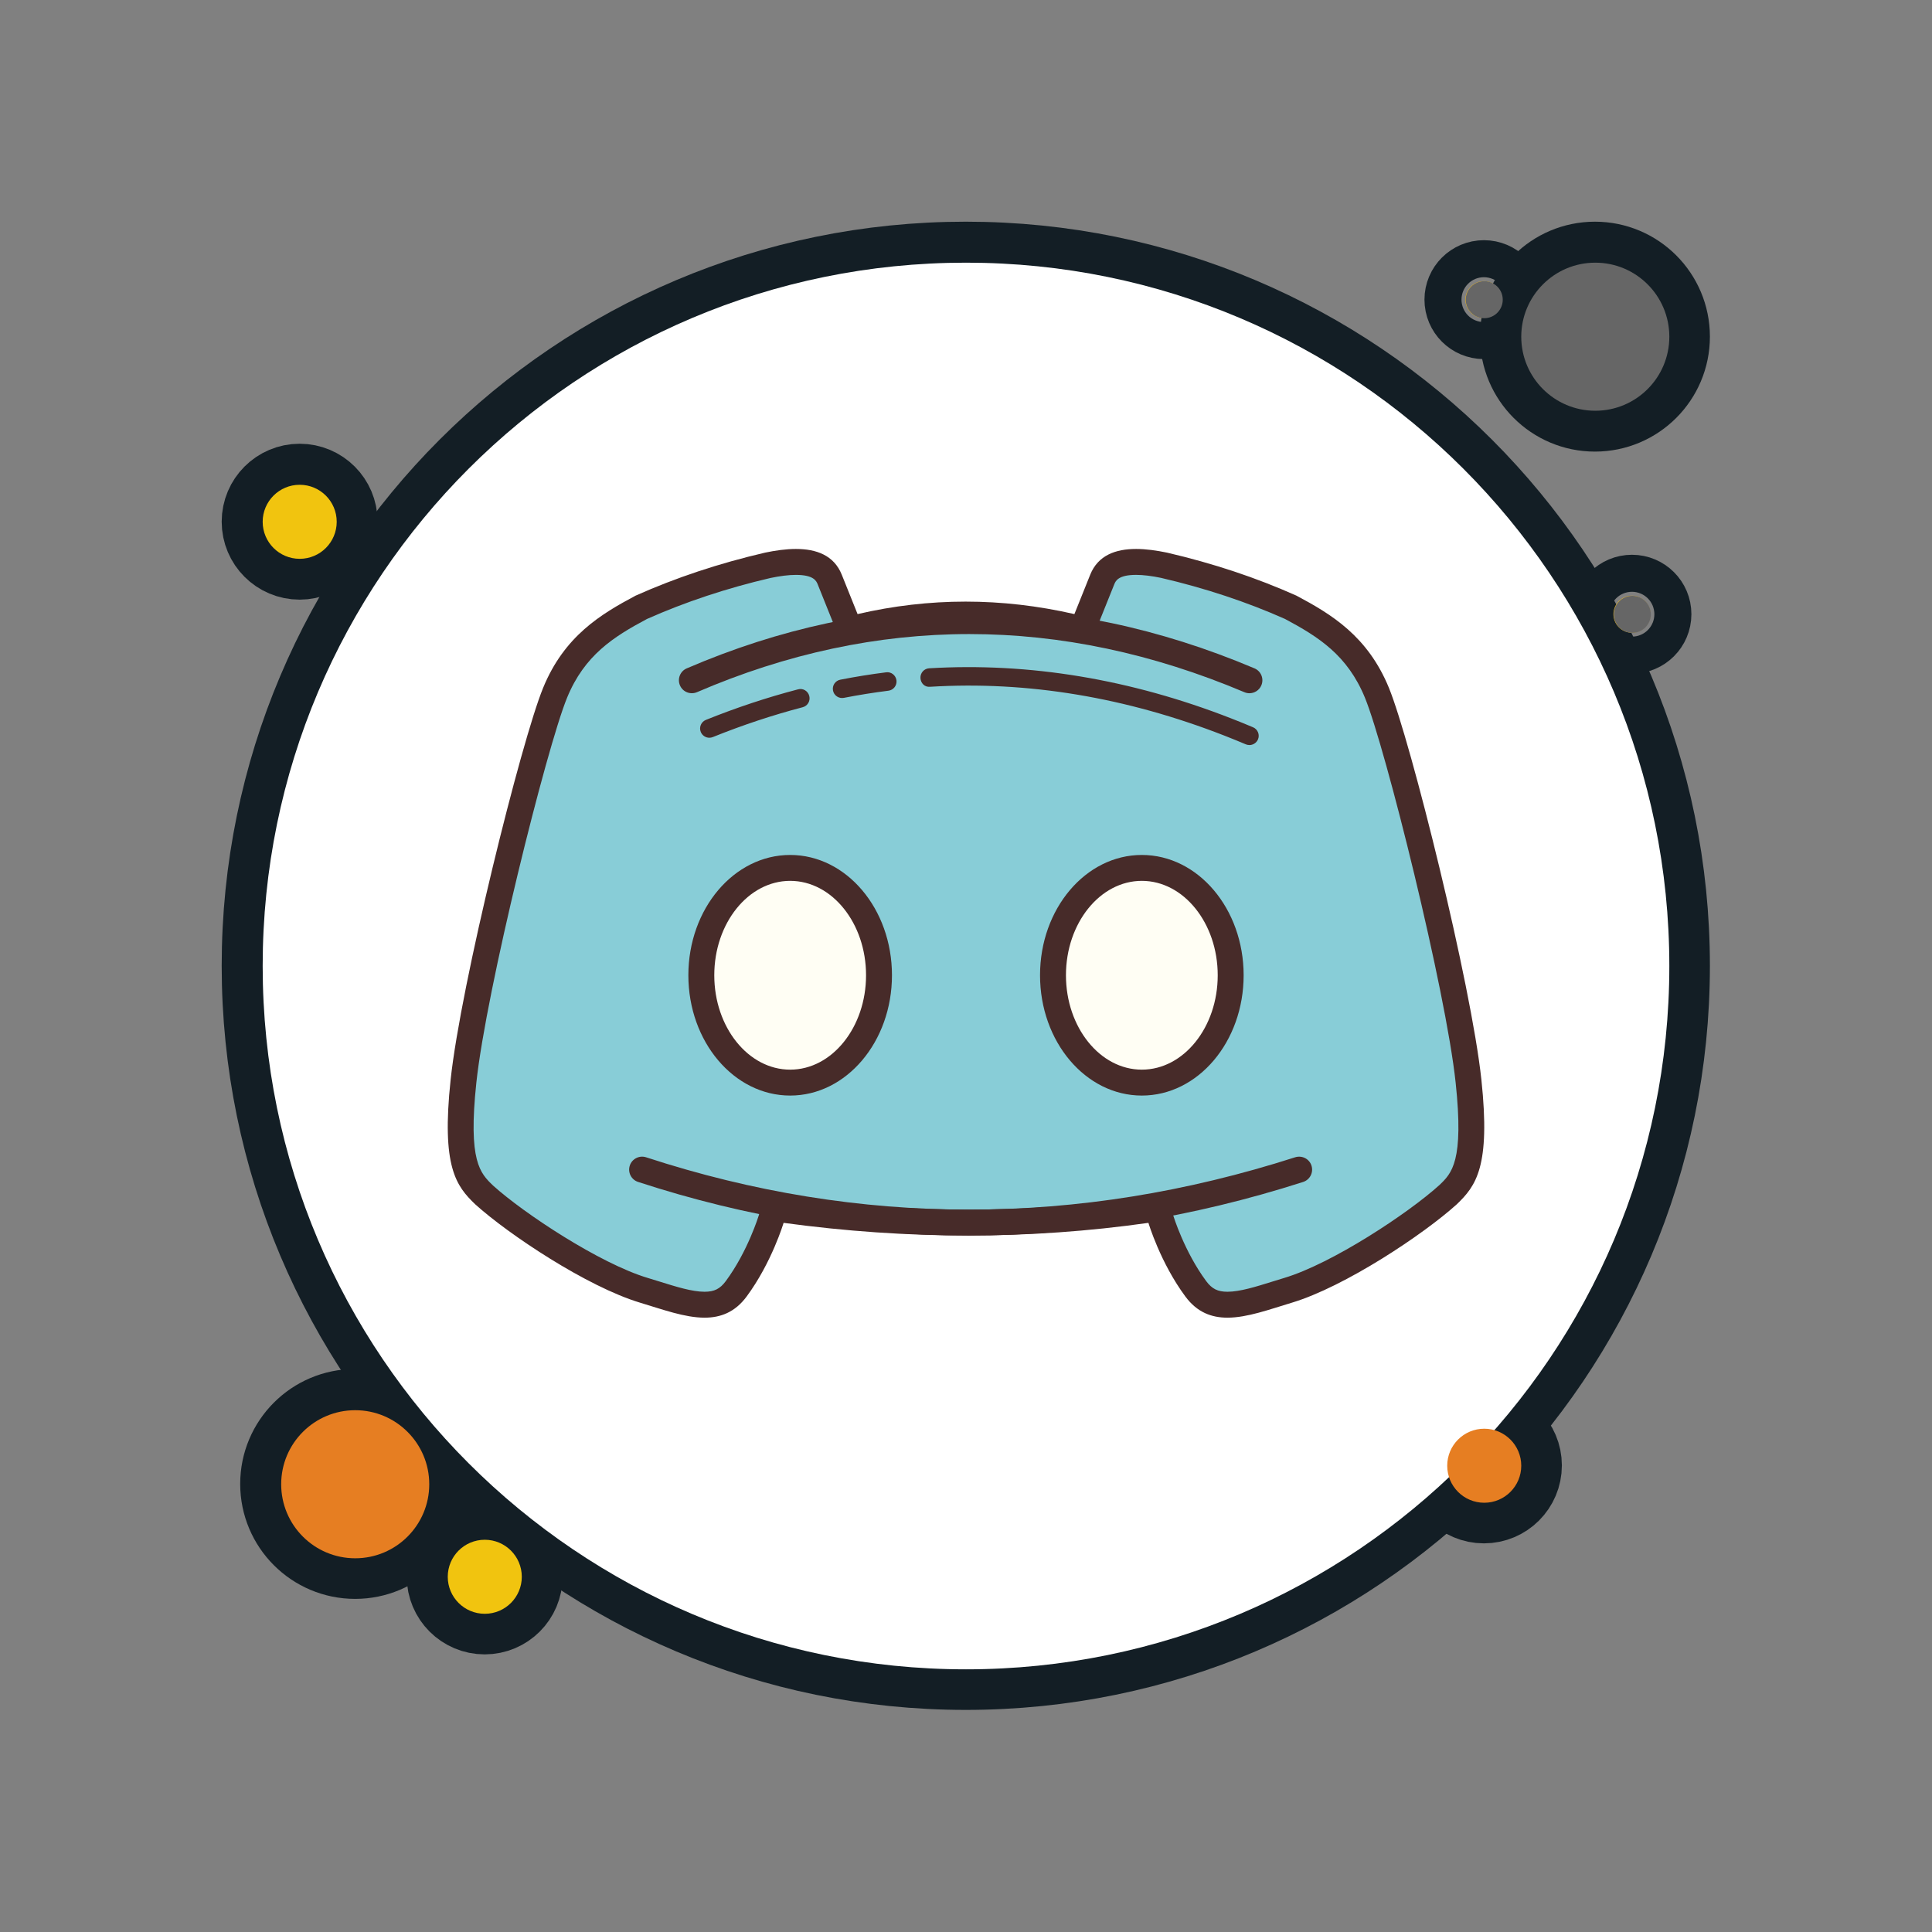 <?xml version="1.0" encoding="UTF-8"?>
<svg xmlns="http://www.w3.org/2000/svg" xmlns:xlink="http://www.w3.org/1999/xlink" width="500pt" height="500pt" viewBox="0 0 500 500" version="1.1">
<rect x="0" y="0" width="500" height="500" fill="#808080" stroke="none"/>
<g id="surface1013476">
<path style="fill-rule:nonzero;fill:rgb(94.51%,73.725%,9.804%);fill-opacity:1;stroke-width:10;stroke-linecap:butt;stroke-linejoin:round;stroke:rgb(7.451%,11.765%,14.51%);stroke-opacity:1;stroke-miterlimit:10;" d="M 178.54 31.639 C 178.54 32.889 177.528 33.901 176.281 33.901 C 175.031 33.901 174.019 32.889 174.019 31.639 C 174.019 30.392 175.031 29.38 176.281 29.38 C 177.528 29.38 178.54 30.392 178.54 31.639 Z M 178.54 31.639 " transform="matrix(2.119,0,0,2.119,10.5,10.5)"/>
<path style="fill-rule:nonzero;fill:rgb(97.647%,85.882%,82.353%);fill-opacity:1;stroke-width:10;stroke-linecap:butt;stroke-linejoin:round;stroke:rgb(7.451%,11.765%,14.51%);stroke-opacity:1;stroke-miterlimit:10;" d="M 198.88 113 C 198.88 160.43 160.43 198.88 113 198.88 C 65.57 198.88 27.12 160.43 27.12 113 C 27.12 65.57 65.57 27.12 113 27.12 C 160.43 27.12 198.88 65.57 198.88 113 Z M 198.88 113 " transform="matrix(2.119,0,0,2.119,10.5,10.5)"/>
<path style="fill-rule:nonzero;fill:rgb(94.51%,73.725%,9.804%);fill-opacity:1;stroke-width:10;stroke-linecap:butt;stroke-linejoin:round;stroke:rgb(7.451%,11.765%,14.51%);stroke-opacity:1;stroke-miterlimit:10;" d="M 198.88 36.16 C 198.88 41.153 194.832 45.2 189.84 45.2 C 184.847 45.2 180.8 41.153 180.8 36.16 C 180.8 31.168 184.847 27.12 189.84 27.12 C 194.832 27.12 198.88 31.168 198.88 36.16 Z M 198.88 36.16 " transform="matrix(2.119,0,0,2.119,10.5,10.5)"/>
<path style="fill-rule:nonzero;fill:rgb(93.333%,24.314%,32.941%);fill-opacity:1;stroke-width:10;stroke-linecap:butt;stroke-linejoin:round;stroke:rgb(7.451%,11.765%,14.51%);stroke-opacity:1;stroke-miterlimit:10;" d="M 36.16 58.76 C 36.16 61.257 34.137 63.281 31.639 63.281 C 29.144 63.281 27.12 61.257 27.12 58.76 C 27.12 56.264 29.144 54.24 31.639 54.24 C 34.137 54.24 36.16 56.264 36.16 58.76 Z M 36.16 58.76 " transform="matrix(2.119,0,0,2.119,10.5,10.5)"/>
<path style="fill-rule:nonzero;fill:rgb(98.431%,80.392%,34.902%);fill-opacity:1;stroke-width:10;stroke-linecap:butt;stroke-linejoin:round;stroke:rgb(7.451%,11.765%,14.51%);stroke-opacity:1;stroke-miterlimit:10;" d="M 180.8 174.019 C 180.8 176.516 178.776 178.54 176.281 178.54 C 173.783 178.54 171.76 176.516 171.76 174.019 C 171.76 171.524 173.783 169.5 176.281 169.5 C 178.776 169.5 180.8 171.524 180.8 174.019 Z M 47.46 176.281 C 47.46 181.273 43.413 185.321 38.42 185.321 C 33.427 185.321 29.38 181.273 29.38 176.281 C 29.38 171.288 33.427 167.24 38.42 167.24 C 43.413 167.24 47.46 171.288 47.46 176.281 Z M 47.46 176.281 " transform="matrix(2.119,0,0,2.119,10.5,10.5)"/>
<path style="fill-rule:nonzero;fill:rgb(93.333%,24.314%,32.941%);fill-opacity:1;stroke-width:10;stroke-linecap:butt;stroke-linejoin:round;stroke:rgb(7.451%,11.765%,14.51%);stroke-opacity:1;stroke-miterlimit:10;" d="M 58.76 187.58 C 58.76 190.076 56.736 192.099 54.24 192.099 C 51.743 192.099 49.719 190.076 49.719 187.58 C 49.719 185.083 51.743 183.059 54.24 183.059 C 56.736 183.059 58.76 185.083 58.76 187.58 Z M 58.76 187.58 " transform="matrix(2.119,0,0,2.119,10.5,10.5)"/>
<path style="fill-rule:nonzero;fill:rgb(100%,100%,100%);fill-opacity:1;stroke-width:10;stroke-linecap:butt;stroke-linejoin:round;stroke:rgb(7.451%,11.765%,14.51%);stroke-opacity:1;stroke-miterlimit:10;" d="M 155.863 177.449 C 155.863 180.547 153.351 183.059 150.251 183.059 C 147.153 183.059 144.639 180.547 144.639 177.449 C 144.639 174.349 147.153 171.837 150.251 171.837 C 153.351 171.837 155.863 174.349 155.863 177.449 Z M 38.42 108.481 C 38.42 109.729 37.408 110.74 36.16 110.74 C 34.913 110.74 33.901 109.729 33.901 108.481 C 33.901 107.231 34.913 106.219 36.16 106.219 C 37.408 106.219 38.42 107.231 38.42 108.481 Z M 38.42 108.481 " transform="matrix(2.119,0,0,2.119,10.5,10.5)"/>
<path style="fill-rule:nonzero;fill:rgb(94.51%,73.725%,9.804%);fill-opacity:1;stroke-width:10;stroke-linecap:butt;stroke-linejoin:round;stroke:rgb(7.451%,11.765%,14.51%);stroke-opacity:1;stroke-miterlimit:10;" d="M 196.62 70.059 C 196.62 71.309 195.608 72.321 194.361 72.321 C 193.111 72.321 192.099 71.309 192.099 70.059 C 192.099 68.811 193.111 67.8 194.361 67.8 C 195.608 67.8 196.62 68.811 196.62 70.059 Z M 196.62 70.059 " transform="matrix(2.119,0,0,2.119,10.5,10.5)"/>
<path style="fill-rule:nonzero;fill:rgb(100%,100%,100%);fill-opacity:1;stroke-width:10;stroke-linecap:butt;stroke-linejoin:round;stroke:rgb(7.451%,11.765%,14.51%);stroke-opacity:1;stroke-miterlimit:10;" d="M 185.321 149.16 C 185.321 151.656 183.297 153.679 180.8 153.679 C 178.304 153.679 176.281 151.656 176.281 149.16 C 176.281 146.663 178.304 144.639 180.8 144.639 C 183.297 144.639 185.321 146.663 185.321 149.16 Z M 185.321 149.16 " transform="matrix(2.119,0,0,2.119,10.5,10.5)"/>
<path style="fill-rule:nonzero;fill:rgb(53.333%,80.392%,84.314%);fill-opacity:1;stroke-width:10;stroke-linecap:butt;stroke-linejoin:round;stroke:rgb(7.451%,11.765%,14.51%);stroke-opacity:1;stroke-miterlimit:10;" d="M 141.062 152.424 C 138.202 148.565 136.803 143.957 136.788 143.909 L 136.399 142.606 L 135.05 142.796 C 127.892 143.814 120.551 144.33 113.238 144.33 C 105.919 144.33 98.416 143.814 90.943 142.796 L 89.601 142.612 L 89.212 143.909 C 89.197 143.957 87.798 148.565 84.938 152.424 C 83.945 153.764 82.754 154.359 81.077 154.359 C 79.322 154.359 77.275 153.72 75.109 153.044 L 73.675 152.599 C 67.525 150.751 58.151 144.555 54.141 140.927 C 52.385 139.245 50.532 137.475 51.642 127.066 C 52.884 115.396 60.225 85.992 62.825 79.639 C 65.164 73.928 69.163 71.43 73.401 69.176 C 78.097 67.081 83.322 65.347 88.825 64.064 C 90.121 63.795 91.245 63.66 92.233 63.66 C 95.165 63.66 95.996 64.889 96.367 65.813 L 98.801 71.88 L 100.121 71.572 C 104.36 70.586 108.676 70.087 112.95 70.087 C 117.224 70.087 121.574 70.588 125.886 71.574 L 127.204 71.875 L 129.635 65.813 C 130.006 64.889 130.839 63.66 133.769 63.66 C 134.757 63.66 135.883 63.795 137.208 64.073 C 142.68 65.347 147.903 67.081 152.699 69.222 C 156.837 71.43 160.836 73.924 163.175 79.637 C 165.775 85.992 173.116 115.394 174.358 127.064 C 175.466 137.472 173.615 139.243 171.826 140.953 C 167.849 144.553 158.475 150.747 152.325 152.592 L 150.887 153.036 C 148.725 153.72 146.681 154.359 144.923 154.359 C 143.246 154.358 142.055 153.761 141.062 152.424 Z M 141.062 152.424 " transform="matrix(2.119,0,0,2.119,10.5,10.5)"/>
<path style="fill-rule:nonzero;fill:rgb(27.843%,16.863%,16.078%);fill-opacity:1;stroke-width:10;stroke-linecap:butt;stroke-linejoin:round;stroke:rgb(7.451%,11.765%,14.51%);stroke-opacity:1;stroke-miterlimit:10;" d="M 133.767 65.242 C 131.569 65.242 131.264 65.999 131.099 66.406 L 129.171 71.211 L 128.164 73.721 L 125.529 73.119 C 121.334 72.157 117.103 71.672 112.947 71.672 C 108.792 71.672 104.598 72.157 100.475 73.115 L 97.834 73.729 L 96.824 71.211 L 94.896 66.406 C 94.732 66.001 94.43 65.243 92.231 65.243 C 91.365 65.243 90.316 65.372 89.114 65.623 C 83.812 66.858 78.72 68.546 74.044 70.627 C 69.96 72.802 66.416 75.048 64.289 80.242 C 61.778 86.368 54.414 115.945 53.212 127.237 C 52.185 136.871 53.682 138.303 55.265 139.82 C 59.01 143.202 68.279 149.33 74.13 151.086 C 74.613 151.23 75.1 151.381 75.581 151.532 C 77.629 152.17 79.562 152.776 81.077 152.776 C 82.264 152.776 82.966 152.424 83.668 151.479 C 86.35 147.861 87.68 143.498 87.695 143.456 L 88.475 140.868 L 91.153 141.228 C 98.558 142.236 105.987 142.747 113.236 142.747 C 120.475 142.747 127.741 142.238 134.827 141.23 L 137.527 140.848 L 138.305 143.46 C 138.316 143.498 139.65 147.861 142.332 151.481 C 143.034 152.426 143.736 152.776 144.923 152.776 C 146.438 152.776 148.371 152.172 150.419 151.532 C 150.9 151.381 151.387 151.23 151.87 151.086 C 157.721 149.328 166.99 143.202 170.799 139.755 C 172.318 138.301 173.815 136.867 172.788 127.236 C 171.586 115.943 164.222 86.366 161.711 80.238 C 159.584 75.048 156.037 72.802 151.956 70.625 C 147.28 68.544 142.186 66.856 136.816 65.608 C 135.682 65.371 134.634 65.242 133.767 65.242 M 133.767 62.077 C 134.986 62.077 136.276 62.263 137.536 62.523 C 143.158 63.83 148.43 65.579 153.348 67.778 C 157.583 70.03 162.047 72.704 164.642 79.038 C 167.301 85.539 174.694 115.239 175.934 126.898 C 177.062 137.503 175.274 139.849 172.923 142.101 C 168.873 145.762 159.269 152.166 152.78 154.114 C 150.052 154.935 147.341 155.941 144.923 155.941 C 142.977 155.941 141.219 155.288 139.792 153.364 C 136.718 149.219 135.275 144.363 135.275 144.363 C 127.993 145.397 120.645 145.911 113.238 145.911 C 105.797 145.911 98.293 145.393 90.727 144.363 C 90.727 144.363 89.282 149.219 86.21 153.364 C 84.781 155.288 83.023 155.941 81.077 155.941 C 78.659 155.941 75.948 154.935 73.222 154.116 C 66.733 152.168 57.128 145.764 53.081 142.105 C 50.728 139.851 48.938 137.505 50.068 126.902 C 51.308 115.241 58.699 85.541 61.362 79.042 C 63.953 72.706 68.419 70.033 72.654 67.779 C 77.571 65.582 82.844 63.832 88.466 62.525 C 89.723 62.263 91.013 62.077 92.231 62.077 C 94.706 62.077 96.875 62.835 97.834 65.227 L 99.761 70.03 C 104.126 69.018 108.521 68.506 112.948 68.506 C 117.346 68.506 121.775 69.009 126.237 70.03 L 128.164 65.227 C 129.125 62.835 131.292 62.077 133.767 62.077 Z M 133.767 62.077 " transform="matrix(2.119,0,0,2.119,10.5,10.5)"/>
<path style="fill-rule:nonzero;fill:rgb(27.843%,16.863%,16.078%);fill-opacity:1;stroke-width:10;stroke-linecap:butt;stroke-linejoin:round;stroke:rgb(7.451%,11.765%,14.51%);stroke-opacity:1;stroke-miterlimit:10;" d="M 113.376 145.913 C 99.808 145.913 86.302 143.729 72.956 139.365 C 72.127 139.094 71.676 138.2 71.946 137.37 C 72.217 136.541 73.115 136.088 73.942 136.359 C 99.985 144.875 126.649 144.879 153.197 136.355 C 154.042 136.097 154.922 136.548 155.187 137.378 C 155.452 138.211 154.995 139.103 154.164 139.37 C 140.568 143.731 126.939 145.913 113.376 145.913 Z M 147.607 79.695 C 147.402 79.695 147.192 79.654 146.993 79.567 C 124.604 70.105 102.115 70.103 80.153 79.564 C 79.348 79.905 78.417 79.542 78.075 78.738 C 77.728 77.936 78.098 77.002 78.898 76.659 C 101.689 66.847 125.015 66.841 148.224 76.655 C 149.029 76.995 149.404 77.923 149.064 78.727 C 148.81 79.333 148.222 79.695 147.607 79.695 Z M 147.607 79.695 " transform="matrix(2.119,0,0,2.119,10.5,10.5)"/>
<path style="fill-rule:nonzero;fill:rgb(27.843%,16.863%,16.078%);fill-opacity:1;stroke-width:10;stroke-linecap:butt;stroke-linejoin:round;stroke:rgb(7.451%,11.765%,14.51%);stroke-opacity:1;stroke-miterlimit:10;" d="M 147.607 86.022 C 147.461 86.022 147.312 85.992 147.17 85.935 C 146.298 85.568 145.432 85.213 144.564 84.873 C 132.58 80.194 120.501 78.18 108.636 78.904 C 107.948 78.979 107.476 78.467 107.44 77.844 C 107.405 77.219 107.876 76.685 108.501 76.648 C 120.691 75.92 133.098 77.969 145.386 82.769 C 146.274 83.113 147.162 83.475 148.051 83.851 C 148.626 84.092 148.895 84.757 148.653 85.331 C 148.464 85.762 148.045 86.022 147.607 86.022 Z M 97.867 80.277 C 97.34 80.277 96.866 79.905 96.761 79.365 C 96.639 78.753 97.039 78.159 97.655 78.04 C 99.507 77.676 101.389 77.374 103.247 77.14 C 103.859 77.05 104.428 77.498 104.509 78.121 C 104.587 78.74 104.15 79.306 103.529 79.385 C 101.722 79.613 99.894 79.905 98.088 80.259 C 98.012 80.273 97.939 80.277 97.867 80.277 Z M 81.663 85.13 C 81.217 85.13 80.793 84.862 80.614 84.422 C 80.378 83.841 80.662 83.183 81.237 82.951 C 84.951 81.455 88.733 80.198 92.489 79.219 C 93.099 79.046 93.709 79.425 93.864 80.026 C 94.022 80.631 93.661 81.246 93.058 81.403 C 89.398 82.361 85.708 83.585 82.087 85.047 C 81.947 85.102 81.803 85.13 81.663 85.13 Z M 81.663 85.13 " transform="matrix(2.119,0,0,2.119,10.5,10.5)"/>
<path style="fill-rule:nonzero;fill:rgb(100%,99.608%,95.686%);fill-opacity:1;stroke-width:10;stroke-linecap:butt;stroke-linejoin:round;stroke:rgb(7.451%,11.765%,14.51%);stroke-opacity:1;stroke-miterlimit:10;" d="M 102.379 114.13 C 102.379 121.369 97.52 127.237 91.531 127.237 C 85.539 127.237 80.682 121.369 80.682 114.13 C 80.682 106.89 85.539 101.022 91.531 101.022 C 97.52 101.022 102.379 106.89 102.379 114.13 Z M 102.379 114.13 " transform="matrix(2.119,0,0,2.119,10.5,10.5)"/>
<path style="fill-rule:nonzero;fill:rgb(27.843%,16.863%,16.078%);fill-opacity:1;stroke-width:10;stroke-linecap:butt;stroke-linejoin:round;stroke:rgb(7.451%,11.765%,14.51%);stroke-opacity:1;stroke-miterlimit:10;" d="M 91.531 102.603 C 86.42 102.603 82.264 107.775 82.264 114.13 C 82.264 120.485 86.42 125.656 91.531 125.656 C 96.639 125.656 100.795 120.485 100.795 114.13 C 100.795 107.775 96.639 102.603 91.531 102.603 M 91.531 99.441 C 98.396 99.441 103.96 106.017 103.96 114.13 C 103.96 122.243 98.396 128.821 91.531 128.821 C 84.663 128.821 79.099 122.243 79.099 114.13 C 79.099 106.017 84.663 99.441 91.531 99.441 Z M 91.531 99.441 " transform="matrix(2.119,0,0,2.119,10.5,10.5)"/>
<path style="fill-rule:nonzero;fill:rgb(100%,99.608%,95.686%);fill-opacity:1;stroke-width:10;stroke-linecap:butt;stroke-linejoin:round;stroke:rgb(7.451%,11.765%,14.51%);stroke-opacity:1;stroke-miterlimit:10;" d="M 145.318 114.13 C 145.318 121.369 140.461 127.237 134.469 127.237 C 128.48 127.237 123.621 121.369 123.621 114.13 C 123.621 106.89 128.48 101.022 134.469 101.022 C 140.461 101.022 145.318 106.89 145.318 114.13 Z M 145.318 114.13 " transform="matrix(2.119,0,0,2.119,10.5,10.5)"/>
<path style="fill-rule:nonzero;fill:rgb(27.843%,16.863%,16.078%);fill-opacity:1;stroke-width:10;stroke-linecap:butt;stroke-linejoin:round;stroke:rgb(7.451%,11.765%,14.51%);stroke-opacity:1;stroke-miterlimit:10;" d="M 134.469 102.603 C 129.361 102.603 125.205 107.775 125.205 114.13 C 125.205 120.485 129.361 125.656 134.469 125.656 C 139.58 125.656 143.736 120.485 143.736 114.13 C 143.736 107.775 139.58 102.603 134.469 102.603 M 134.469 99.441 C 141.337 99.441 146.901 106.017 146.901 114.13 C 146.901 122.243 141.337 128.821 134.469 128.821 C 127.604 128.821 122.04 122.243 122.04 114.13 C 122.04 106.017 127.604 99.441 134.469 99.441 Z M 134.469 99.441 " transform="matrix(2.119,0,0,2.119,10.5,10.5)"/>
<path style=" stroke:none;fill-rule:nonzero;fill:rgb(40%,40%,40%);fill-opacity:1;" d="M 384.121 72.77 C 381.473 72.77 379.328 74.914 379.328 77.559 C 379.328 80.207 381.473 82.352 384.121 82.352 C 386.766 82.352 388.91 80.207 388.91 77.559 C 388.91 74.914 386.766 72.77 384.121 72.77 Z M 384.121 72.77 "/>
<path style=" stroke:none;fill-rule:nonzero;fill:rgb(100%,100%,100%);fill-opacity:1;" d="M 250 67.98 C 149.473 67.98 67.98 149.473 67.98 250 C 67.98 350.527 149.473 432.02 250 432.02 C 350.527 432.02 432.02 350.527 432.02 250 C 432.02 149.473 350.527 67.98 250 67.98 Z M 250 67.98 "/>
<path style=" stroke:none;fill-rule:nonzero;fill:rgb(40%,40%,40%);fill-opacity:1;" d="M 412.859 67.98 C 402.277 67.98 393.699 76.559 393.699 87.141 C 393.699 97.723 402.277 106.301 412.859 106.301 C 423.441 106.301 432.02 97.723 432.02 87.141 C 432.02 76.559 423.441 67.98 412.859 67.98 Z M 412.859 67.98 "/>
<path style=" stroke:none;fill-rule:nonzero;fill:rgb(94.51%,76.863%,5.882%);fill-opacity:1;" d="M 77.559 125.461 C 72.27 125.461 67.98 129.75 67.98 135.039 C 67.98 140.332 72.27 144.621 77.559 144.621 C 82.852 144.621 87.141 140.332 87.141 135.039 C 87.141 129.75 82.852 125.461 77.559 125.461 Z M 77.559 125.461 "/>
<path style=" stroke:none;fill-rule:nonzero;fill:rgb(90.196%,49.412%,13.333%);fill-opacity:1;" d="M 384.121 369.75 C 378.828 369.75 374.539 374.039 374.539 379.328 C 374.539 384.621 378.828 388.91 384.121 388.91 C 389.41 388.91 393.699 384.621 393.699 379.328 C 393.699 374.039 389.41 369.75 384.121 369.75 Z M 91.93 364.961 C 81.348 364.961 72.77 373.539 72.77 384.121 C 72.77 394.703 81.348 403.281 91.93 403.281 C 102.512 403.281 111.09 394.703 111.09 384.121 C 111.09 373.539 102.512 364.961 91.93 364.961 Z M 91.93 364.961 "/>
<path style=" stroke:none;fill-rule:nonzero;fill:rgb(94.51%,76.863%,5.882%);fill-opacity:1;" d="M 125.461 398.488 C 120.168 398.488 115.879 402.777 115.879 408.07 C 115.879 413.359 120.168 417.648 125.461 417.648 C 130.75 417.648 135.039 413.359 135.039 408.07 C 135.039 402.777 130.75 398.488 125.461 398.488 Z M 125.461 398.488 "/>
<path style=" stroke:none;fill-rule:nonzero;fill:rgb(100%,100%,100%);fill-opacity:1;" d="M 328.953 374.703 C 322.387 374.703 317.059 380.027 317.059 386.598 C 317.059 393.164 322.387 398.488 328.953 398.488 C 335.523 398.488 340.848 393.164 340.848 386.598 C 340.848 380.027 335.523 374.703 328.953 374.703 Z M 87.141 235.629 C 84.496 235.629 82.352 237.773 82.352 240.422 C 82.352 243.066 84.496 245.211 87.141 245.211 C 89.785 245.211 91.93 243.066 91.93 240.422 C 91.93 237.773 89.785 235.629 87.141 235.629 Z M 87.141 235.629 "/>
<path style=" stroke:none;fill-rule:nonzero;fill:rgb(40%,40%,40%);fill-opacity:1;" d="M 422.441 154.199 C 419.793 154.199 417.648 156.344 417.648 158.988 C 417.648 161.637 419.793 163.781 422.441 163.781 C 425.086 163.781 427.23 161.637 427.23 158.988 C 427.23 156.344 425.086 154.199 422.441 154.199 Z M 422.441 154.199 "/>
<path style=" stroke:none;fill-rule:nonzero;fill:rgb(100%,100%,100%);fill-opacity:1;" d="M 393.699 317.059 C 388.41 317.059 384.121 321.348 384.121 326.641 C 384.121 331.93 388.41 336.219 393.699 336.219 C 398.992 336.219 403.281 331.93 403.281 326.641 C 403.281 321.348 398.992 317.059 393.699 317.059 Z M 393.699 317.059 "/>
<path style=" stroke:none;fill-rule:nonzero;fill:rgb(53.333%,80.392%,84.314%);fill-opacity:1;" d="M 317.66 337.66 C 314.105 337.656 311.582 336.391 309.477 333.559 C 303.414 325.379 300.449 315.613 300.418 315.512 L 299.594 312.75 L 296.734 313.152 C 281.562 315.309 266.004 316.402 250.504 316.402 C 234.992 316.402 219.09 315.309 203.25 313.152 L 200.406 312.762 L 199.582 315.512 C 199.551 315.613 196.586 325.379 190.523 333.559 C 188.418 336.398 185.895 337.66 182.34 337.66 C 178.621 337.66 174.281 336.305 169.691 334.871 L 166.652 333.93 C 153.617 330.012 133.75 316.879 125.25 309.191 C 121.527 305.625 117.602 301.875 119.953 279.812 C 122.586 255.078 138.145 192.758 143.656 179.293 C 148.613 167.188 157.09 161.895 166.07 157.117 C 176.023 152.676 187.098 149 198.762 146.281 C 201.508 145.711 203.891 145.426 205.984 145.426 C 212.199 145.426 213.961 148.031 214.746 149.988 L 219.906 162.848 L 222.703 162.195 C 231.688 160.105 240.836 159.047 249.895 159.047 C 258.953 159.047 268.172 160.109 277.312 162.199 L 280.105 162.836 L 285.258 149.988 C 286.043 148.031 287.809 145.426 294.02 145.426 C 296.113 145.426 298.5 145.711 301.309 146.301 C 312.906 149 323.977 152.676 334.141 157.215 C 342.91 161.895 351.387 167.18 356.344 179.289 C 361.855 192.758 377.414 255.074 380.047 279.809 C 382.395 301.867 378.473 305.621 374.68 309.246 C 366.25 316.875 346.383 330.004 333.348 333.914 L 330.301 334.855 C 325.719 336.305 321.387 337.66 317.66 337.66 Z M 317.66 337.66 "/>
<path style=" stroke:none;fill-rule:nonzero;fill:rgb(27.843%,16.863%,16.078%);fill-opacity:1;" d="M 294.016 148.777 C 295.852 148.777 298.074 149.051 300.477 149.555 C 311.859 152.199 322.656 155.777 332.566 160.188 C 341.215 164.801 348.734 169.562 353.242 180.562 C 358.562 193.551 374.172 256.238 376.719 280.172 C 378.895 300.586 375.723 303.625 372.504 306.707 C 364.43 314.012 344.785 326.996 332.383 330.723 C 331.359 331.027 330.328 331.348 329.309 331.668 C 324.969 333.023 320.871 334.305 317.66 334.305 C 315.145 334.305 313.656 333.562 312.168 331.559 C 306.484 323.887 303.656 314.641 303.633 314.559 L 301.984 309.023 L 296.262 309.832 C 281.242 311.969 265.844 313.047 250.5 313.047 C 235.137 313.047 219.391 311.965 203.695 309.828 L 198.02 309.066 L 196.367 314.551 C 196.336 314.641 193.516 323.887 187.832 331.555 C 186.344 333.559 184.855 334.305 182.34 334.305 C 179.129 334.305 175.031 333.02 170.691 331.668 C 169.672 331.348 168.641 331.027 167.617 330.723 C 155.215 327 135.57 314.012 127.633 306.844 C 124.277 303.629 121.105 300.594 123.281 280.176 C 125.828 256.242 141.438 193.555 146.758 180.57 C 151.266 169.562 158.777 164.801 167.434 160.191 C 177.344 155.781 188.137 152.203 199.375 149.586 C 201.922 149.055 204.145 148.781 205.98 148.781 C 210.641 148.781 211.281 150.387 211.629 151.246 L 215.715 161.43 L 217.855 166.766 L 223.453 165.465 C 232.191 163.434 241.082 162.406 249.887 162.406 C 258.695 162.406 267.664 163.434 276.555 165.473 L 282.141 166.75 L 284.273 161.43 L 288.359 151.246 C 288.711 150.383 289.355 148.777 294.016 148.777 M 294.016 142.07 C 288.77 142.07 284.176 143.676 282.141 148.746 L 278.055 158.926 C 268.598 156.762 259.211 155.695 249.891 155.695 C 240.508 155.695 231.191 156.781 221.941 158.926 L 217.855 148.746 C 215.824 143.676 211.227 142.07 205.98 142.07 C 203.398 142.07 200.664 142.465 198 143.02 C 186.086 145.789 174.91 149.5 164.488 154.156 C 155.512 158.934 146.047 164.598 140.555 178.027 C 134.91 191.801 119.246 254.75 116.617 279.465 C 114.223 301.938 118.016 306.91 123.004 311.688 C 131.582 319.441 151.938 333.016 165.691 337.145 C 171.469 338.879 177.215 341.012 182.34 341.012 C 186.465 341.012 190.191 339.629 193.219 335.551 C 199.73 326.766 202.793 316.473 202.793 316.473 C 218.828 318.656 234.734 319.754 250.504 319.754 C 266.203 319.754 281.777 318.664 297.211 316.473 C 297.211 316.473 300.27 326.766 306.785 335.551 C 309.809 339.629 313.535 341.012 317.66 341.012 C 322.785 341.012 328.531 338.879 334.312 337.141 C 348.066 333.012 368.422 319.438 377.004 311.68 C 381.988 306.906 385.777 301.934 383.387 279.457 C 380.758 254.746 365.09 191.797 359.453 178.02 C 353.953 164.594 344.492 158.926 335.516 154.152 C 325.094 149.492 313.918 145.785 302.004 143.016 C 299.332 142.465 296.598 142.07 294.016 142.07 Z M 294.016 142.07 "/>
<path style=" stroke:none;fill-rule:nonzero;fill:rgb(27.843%,16.863%,16.078%);fill-opacity:1;" d="M 250.797 319.758 C 222.039 319.758 193.414 315.129 165.129 305.879 C 163.371 305.305 162.414 303.41 162.988 301.652 C 163.562 299.895 165.465 298.934 167.219 299.508 C 222.414 317.559 278.93 317.566 335.195 299.5 C 336.988 298.953 338.852 299.91 339.414 301.668 C 339.977 303.434 339.008 305.324 337.246 305.891 C 308.43 315.133 279.543 319.758 250.797 319.758 Z M 323.348 179.41 C 322.914 179.41 322.469 179.324 322.047 179.141 C 274.594 159.086 226.93 159.082 180.383 179.133 C 178.676 179.855 176.703 179.086 175.977 177.383 C 175.242 175.684 176.027 173.703 177.723 172.977 C 226.027 152.18 275.465 152.168 324.656 172.969 C 326.363 173.688 327.156 175.656 326.438 177.359 C 325.898 178.645 324.652 179.41 323.348 179.41 Z M 323.348 179.41 "/>
<path style=" stroke:none;fill-rule:nonzero;fill:rgb(27.843%,16.863%,16.078%);fill-opacity:1;" d="M 323.348 192.82 C 323.039 192.82 322.723 192.758 322.422 192.637 C 320.574 191.859 318.738 191.105 316.898 190.387 C 291.5 180.469 265.898 176.199 240.75 177.734 C 239.293 177.895 238.293 176.809 238.215 175.488 C 238.141 174.164 239.141 173.031 240.465 172.953 C 266.301 171.41 292.598 175.754 318.641 185.926 C 320.523 186.656 322.406 187.422 324.289 188.219 C 325.508 188.73 326.078 190.141 325.566 191.355 C 325.164 192.27 324.277 192.82 323.348 192.82 Z M 217.926 180.645 C 216.809 180.645 215.805 179.855 215.582 178.711 C 215.324 177.414 216.172 176.156 217.477 175.902 C 221.402 175.133 225.391 174.492 229.328 173.996 C 230.625 173.805 231.832 174.754 232.004 176.074 C 232.168 177.387 231.242 178.586 229.926 178.754 C 226.098 179.238 222.223 179.855 218.395 180.605 C 218.234 180.637 218.078 180.645 217.926 180.645 Z M 183.582 190.93 C 182.637 190.93 181.738 190.363 181.359 189.43 C 180.859 188.199 181.461 186.805 182.68 186.312 C 190.551 183.141 198.566 180.477 206.527 178.402 C 207.82 178.035 209.113 178.84 209.441 180.113 C 209.777 181.395 209.012 182.699 207.734 183.031 C 199.977 185.062 192.156 187.656 184.48 190.754 C 184.184 190.871 183.879 190.93 183.582 190.93 Z M 183.582 190.93 "/>
<path style=" stroke:none;fill-rule:nonzero;fill:rgb(100%,99.608%,95.686%);fill-opacity:1;" d="M 204.496 224.613 C 191.797 224.613 181.504 237.051 181.504 252.395 C 181.504 267.738 191.797 280.176 204.496 280.176 C 217.191 280.176 227.488 267.738 227.488 252.395 C 227.488 237.051 217.191 224.613 204.496 224.613 Z M 204.496 224.613 "/>
<path style=" stroke:none;fill-rule:nonzero;fill:rgb(27.843%,16.863%,16.078%);fill-opacity:1;" d="M 204.496 227.965 C 215.324 227.965 224.133 238.926 224.133 252.395 C 224.133 265.863 215.324 276.824 204.496 276.824 C 193.664 276.824 184.855 265.863 184.855 252.395 C 184.855 238.926 193.664 227.965 204.496 227.965 M 204.496 221.262 C 189.941 221.262 178.148 235.199 178.148 252.395 C 178.148 269.59 189.941 283.531 204.496 283.531 C 219.047 283.531 230.84 269.59 230.84 252.395 C 230.84 235.199 219.047 221.262 204.496 221.262 Z M 204.496 221.262 "/>
<path style=" stroke:none;fill-rule:nonzero;fill:rgb(100%,99.608%,95.686%);fill-opacity:1;" d="M 295.504 224.613 C 282.809 224.613 272.512 237.051 272.512 252.395 C 272.512 267.738 282.809 280.176 295.504 280.176 C 308.203 280.176 318.496 267.738 318.496 252.395 C 318.496 237.051 308.203 224.613 295.504 224.613 Z M 295.504 224.613 "/>
<path style=" stroke:none;fill-rule:nonzero;fill:rgb(27.843%,16.863%,16.078%);fill-opacity:1;" d="M 295.504 227.965 C 306.336 227.965 315.145 238.926 315.145 252.395 C 315.145 265.863 306.336 276.824 295.504 276.824 C 284.676 276.824 275.867 265.863 275.867 252.395 C 275.867 238.926 284.676 227.965 295.504 227.965 M 295.504 221.262 C 280.953 221.262 269.16 235.199 269.16 252.395 C 269.16 269.59 280.953 283.531 295.504 283.531 C 310.059 283.531 321.852 269.59 321.852 252.395 C 321.852 235.199 310.059 221.262 295.504 221.262 Z M 295.504 221.262 "/>
</g>
</svg>
